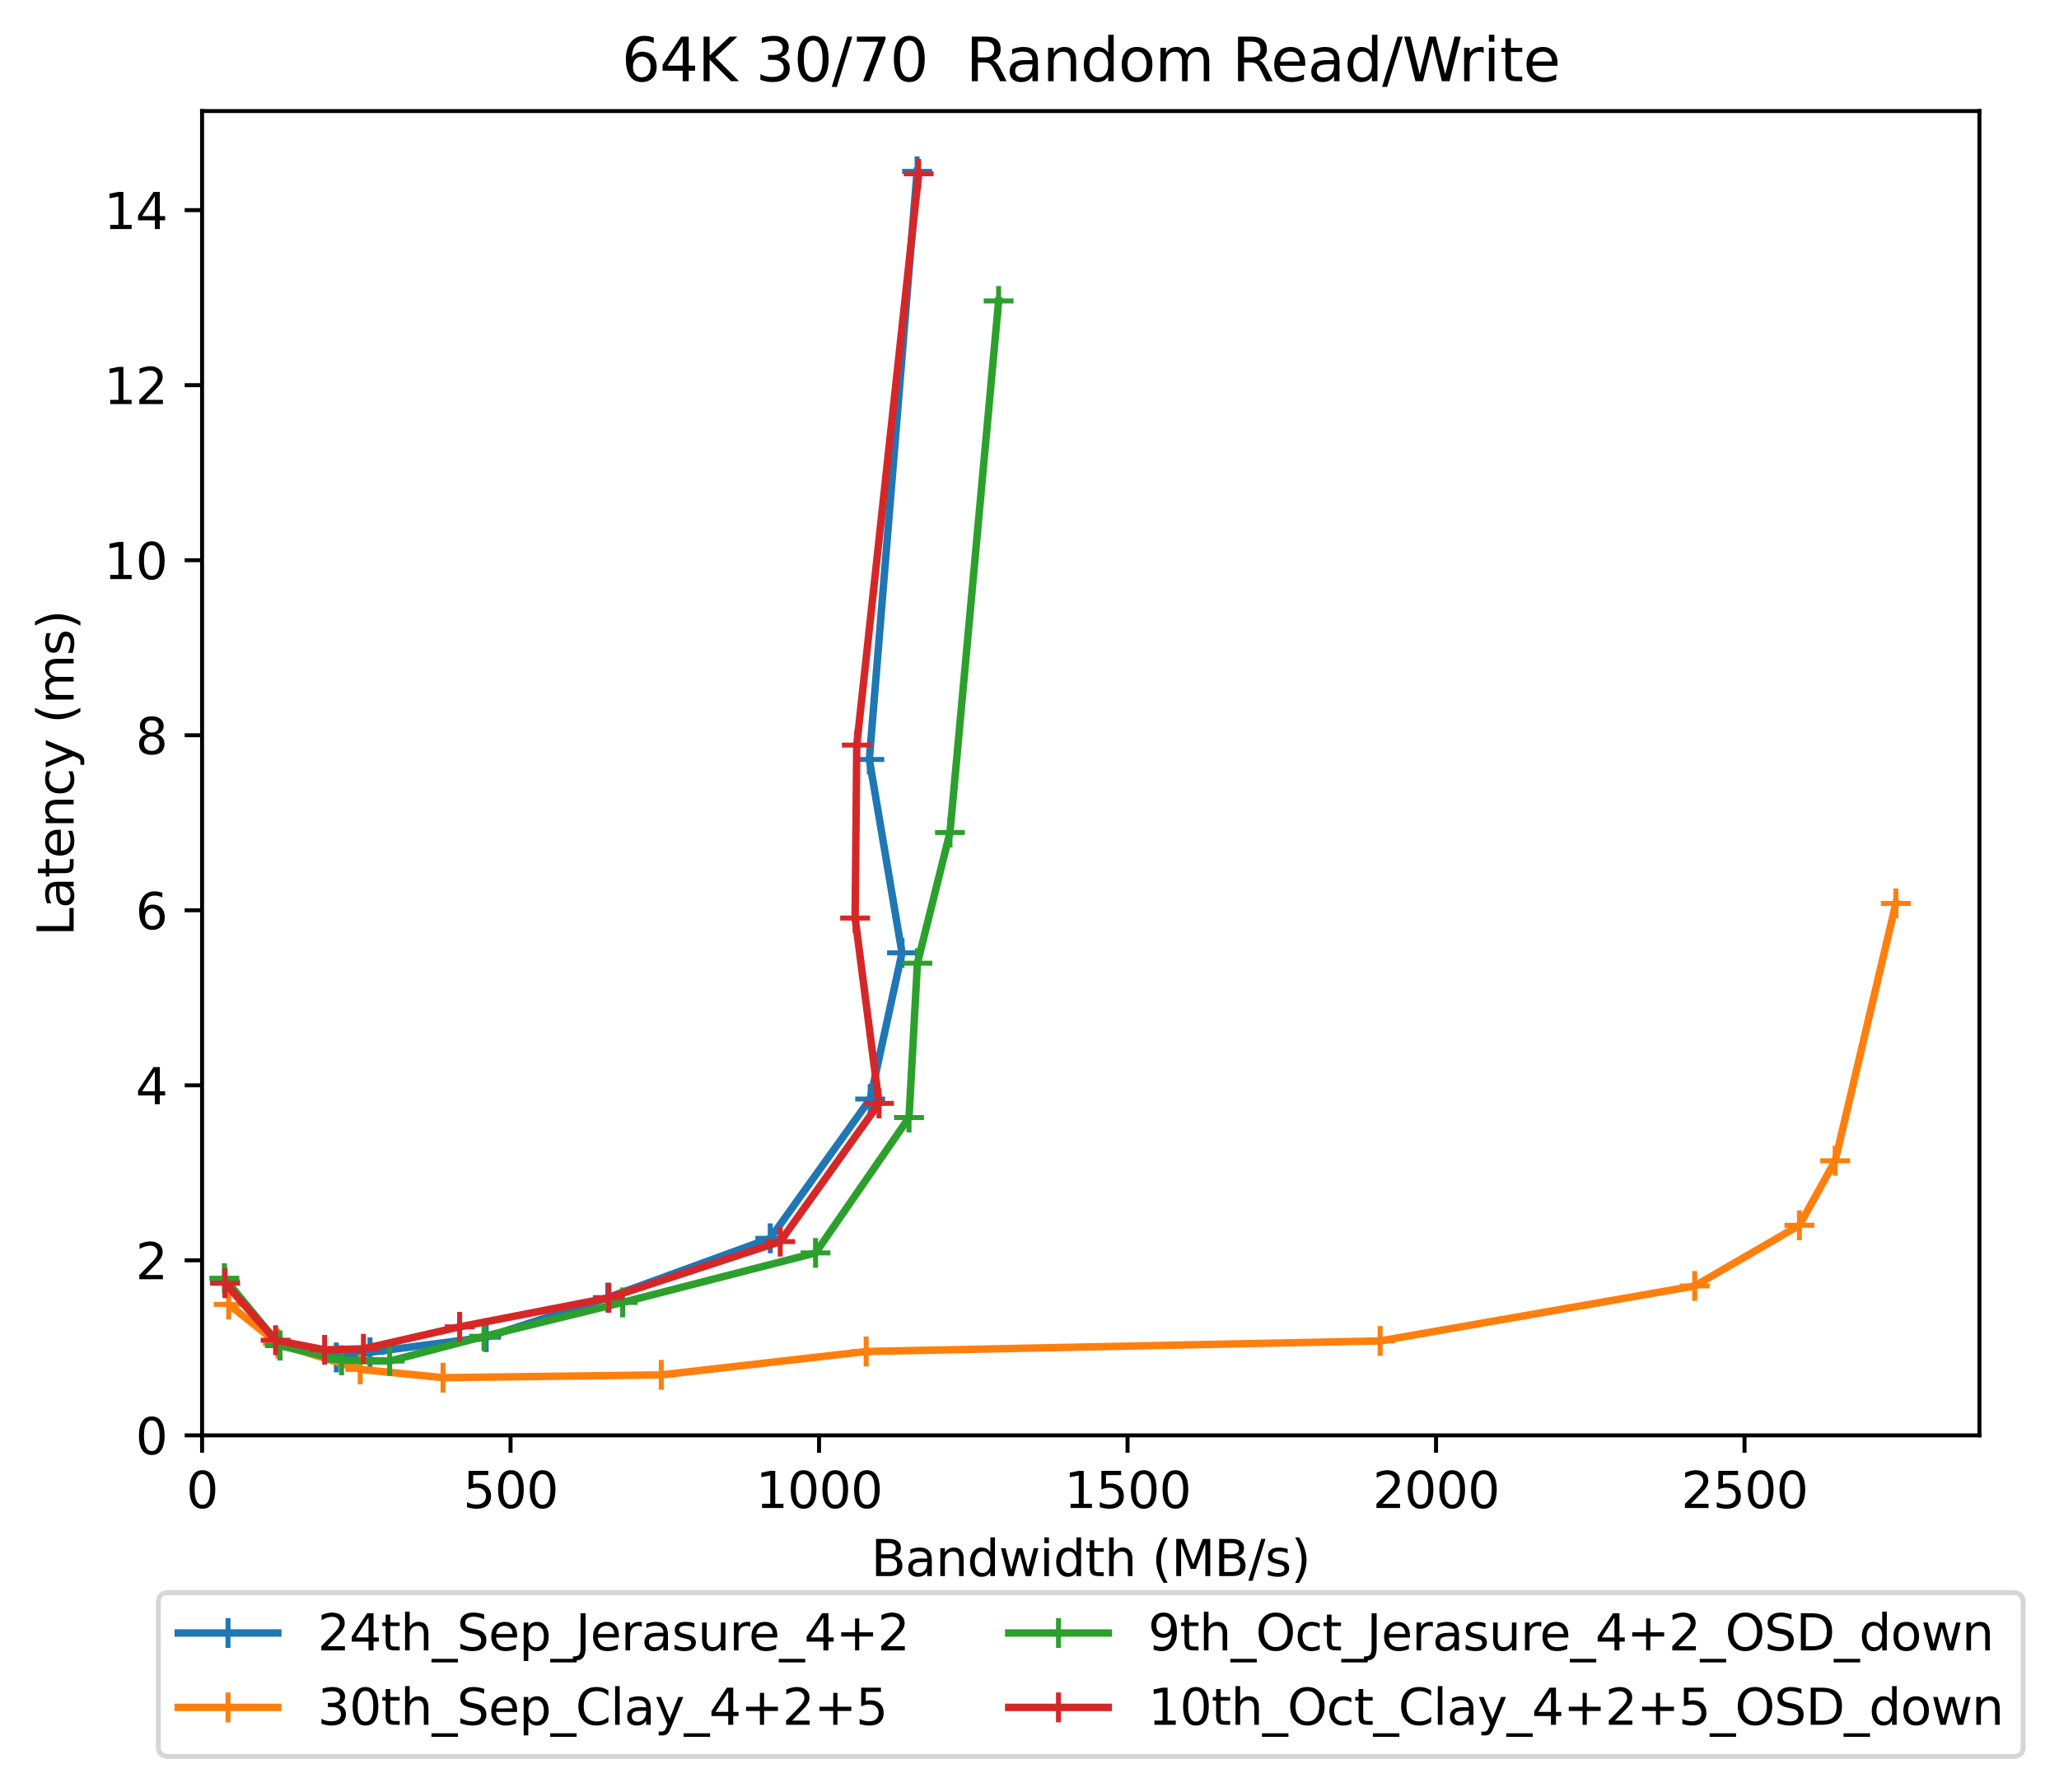 <?xml version="1.0" encoding="utf-8" standalone="no"?>
<!DOCTYPE svg PUBLIC "-//W3C//DTD SVG 1.1//EN"
  "http://www.w3.org/Graphics/SVG/1.1/DTD/svg11.dtd">
<svg xmlns:xlink="http://www.w3.org/1999/xlink" width="413.712pt" height="360.154pt" viewBox="0 0 413.712 360.154" xmlns="http://www.w3.org/2000/svg" version="1.1">
 <defs>
  <style type="text/css">*{stroke-linejoin: round; stroke-linecap: butt}</style>
 </defs>
 <g id="figure_1">
  <g id="patch_1">
   <path d="M 0 360.154 
L 413.712 360.154 
L 413.712 0 
L 0 0 
z
" style="fill: #ffffff"/>
  </g>
  <g id="axes_1">
   <g id="patch_2">
    <path d="M 40.603 288.43 
L 397.723 288.43 
L 397.723 22.318 
L 40.603 22.318 
z
" style="fill: #ffffff"/>
   </g>
   <g id="matplotlib.axis_1">
    <g id="xtick_1">
     <g id="line2d_1">
      <defs>
       <path id="mf1a1d30fec" d="M 0 0 
L 0 3.5 
" style="stroke: #000000; stroke-width: 0.8"/>
      </defs>
      <g>
       <use xlink:href="#mf1a1d30fec" x="40.603" y="288.43" style="stroke: #000000; stroke-width: 0.8"/>
      </g>
     </g>
     <g id="text_1">
      <!-- 0 -->
      <g transform="translate(37.422 303.029) scale(0.1 -0.1)">
       <defs>
        <path id="DejaVuSans-30" d="M 2034 4250 
Q 1547 4250 1301 3770 
Q 1056 3291 1056 2328 
Q 1056 1369 1301 889 
Q 1547 409 2034 409 
Q 2525 409 2770 889 
Q 3016 1369 3016 2328 
Q 3016 3291 2770 3770 
Q 2525 4250 2034 4250 
z
M 2034 4750 
Q 2819 4750 3233 4129 
Q 3647 3509 3647 2328 
Q 3647 1150 3233 529 
Q 2819 -91 2034 -91 
Q 1250 -91 836 529 
Q 422 1150 422 2328 
Q 422 3509 836 4129 
Q 1250 4750 2034 4750 
z
" transform="scale(0.016)"/>
       </defs>
       <use xlink:href="#DejaVuSans-30"/>
      </g>
     </g>
    </g>
    <g id="xtick_2">
     <g id="line2d_2">
      <g>
       <use xlink:href="#mf1a1d30fec" x="102.587" y="288.43" style="stroke: #000000; stroke-width: 0.8"/>
      </g>
     </g>
     <g id="text_2">
      <!-- 500 -->
      <g transform="translate(93.043 303.029) scale(0.1 -0.1)">
       <defs>
        <path id="DejaVuSans-35" d="M 691 4666 
L 3169 4666 
L 3169 4134 
L 1269 4134 
L 1269 2991 
Q 1406 3038 1543 3061 
Q 1681 3084 1819 3084 
Q 2600 3084 3056 2656 
Q 3513 2228 3513 1497 
Q 3513 744 3044 326 
Q 2575 -91 1722 -91 
Q 1428 -91 1123 -41 
Q 819 9 494 109 
L 494 744 
Q 775 591 1075 516 
Q 1375 441 1709 441 
Q 2250 441 2565 725 
Q 2881 1009 2881 1497 
Q 2881 1984 2565 2268 
Q 2250 2553 1709 2553 
Q 1456 2553 1204 2497 
Q 953 2441 691 2322 
L 691 4666 
z
" transform="scale(0.016)"/>
       </defs>
       <use xlink:href="#DejaVuSans-35"/>
       <use xlink:href="#DejaVuSans-30" x="63.623"/>
       <use xlink:href="#DejaVuSans-30" x="127.246"/>
      </g>
     </g>
    </g>
    <g id="xtick_3">
     <g id="line2d_3">
      <g>
       <use xlink:href="#mf1a1d30fec" x="164.571" y="288.43" style="stroke: #000000; stroke-width: 0.8"/>
      </g>
     </g>
     <g id="text_3">
      <!-- 1000 -->
      <g transform="translate(151.846 303.029) scale(0.1 -0.1)">
       <defs>
        <path id="DejaVuSans-31" d="M 794 531 
L 1825 531 
L 1825 4091 
L 703 3866 
L 703 4441 
L 1819 4666 
L 2450 4666 
L 2450 531 
L 3481 531 
L 3481 0 
L 794 0 
L 794 531 
z
" transform="scale(0.016)"/>
       </defs>
       <use xlink:href="#DejaVuSans-31"/>
       <use xlink:href="#DejaVuSans-30" x="63.623"/>
       <use xlink:href="#DejaVuSans-30" x="127.246"/>
       <use xlink:href="#DejaVuSans-30" x="190.869"/>
      </g>
     </g>
    </g>
    <g id="xtick_4">
     <g id="line2d_4">
      <g>
       <use xlink:href="#mf1a1d30fec" x="226.555" y="288.43" style="stroke: #000000; stroke-width: 0.8"/>
      </g>
     </g>
     <g id="text_4">
      <!-- 1500 -->
      <g transform="translate(213.83 303.029) scale(0.1 -0.1)">
       <use xlink:href="#DejaVuSans-31"/>
       <use xlink:href="#DejaVuSans-35" x="63.623"/>
       <use xlink:href="#DejaVuSans-30" x="127.246"/>
       <use xlink:href="#DejaVuSans-30" x="190.869"/>
      </g>
     </g>
    </g>
    <g id="xtick_5">
     <g id="line2d_5">
      <g>
       <use xlink:href="#mf1a1d30fec" x="288.539" y="288.43" style="stroke: #000000; stroke-width: 0.8"/>
      </g>
     </g>
     <g id="text_5">
      <!-- 2000 -->
      <g transform="translate(275.814 303.029) scale(0.1 -0.1)">
       <defs>
        <path id="DejaVuSans-32" d="M 1228 531 
L 3431 531 
L 3431 0 
L 469 0 
L 469 531 
Q 828 903 1448 1529 
Q 2069 2156 2228 2338 
Q 2531 2678 2651 2914 
Q 2772 3150 2772 3378 
Q 2772 3750 2511 3984 
Q 2250 4219 1831 4219 
Q 1534 4219 1204 4116 
Q 875 4013 500 3803 
L 500 4441 
Q 881 4594 1212 4672 
Q 1544 4750 1819 4750 
Q 2544 4750 2975 4387 
Q 3406 4025 3406 3419 
Q 3406 3131 3298 2873 
Q 3191 2616 2906 2266 
Q 2828 2175 2409 1742 
Q 1991 1309 1228 531 
z
" transform="scale(0.016)"/>
       </defs>
       <use xlink:href="#DejaVuSans-32"/>
       <use xlink:href="#DejaVuSans-30" x="63.623"/>
       <use xlink:href="#DejaVuSans-30" x="127.246"/>
       <use xlink:href="#DejaVuSans-30" x="190.869"/>
      </g>
     </g>
    </g>
    <g id="xtick_6">
     <g id="line2d_6">
      <g>
       <use xlink:href="#mf1a1d30fec" x="350.523" y="288.43" style="stroke: #000000; stroke-width: 0.8"/>
      </g>
     </g>
     <g id="text_6">
      <!-- 2500 -->
      <g transform="translate(337.798 303.029) scale(0.1 -0.1)">
       <use xlink:href="#DejaVuSans-32"/>
       <use xlink:href="#DejaVuSans-35" x="63.623"/>
       <use xlink:href="#DejaVuSans-30" x="127.246"/>
       <use xlink:href="#DejaVuSans-30" x="190.869"/>
      </g>
     </g>
    </g>
    <g id="text_7">
     <!-- Bandwidth (MB/s) -->
     <g transform="translate(175.02 316.707) scale(0.1 -0.1)">
      <defs>
       <path id="DejaVuSans-42" d="M 1259 2228 
L 1259 519 
L 2272 519 
Q 2781 519 3026 730 
Q 3272 941 3272 1375 
Q 3272 1813 3026 2020 
Q 2781 2228 2272 2228 
L 1259 2228 
z
M 1259 4147 
L 1259 2741 
L 2194 2741 
Q 2656 2741 2882 2914 
Q 3109 3088 3109 3444 
Q 3109 3797 2882 3972 
Q 2656 4147 2194 4147 
L 1259 4147 
z
M 628 4666 
L 2241 4666 
Q 2963 4666 3353 4366 
Q 3744 4066 3744 3513 
Q 3744 3084 3544 2831 
Q 3344 2578 2956 2516 
Q 3422 2416 3680 2098 
Q 3938 1781 3938 1306 
Q 3938 681 3513 340 
Q 3088 0 2303 0 
L 628 0 
L 628 4666 
z
" transform="scale(0.016)"/>
       <path id="DejaVuSans-61" d="M 2194 1759 
Q 1497 1759 1228 1600 
Q 959 1441 959 1056 
Q 959 750 1161 570 
Q 1363 391 1709 391 
Q 2188 391 2477 730 
Q 2766 1069 2766 1631 
L 2766 1759 
L 2194 1759 
z
M 3341 1997 
L 3341 0 
L 2766 0 
L 2766 531 
Q 2569 213 2275 61 
Q 1981 -91 1556 -91 
Q 1019 -91 701 211 
Q 384 513 384 1019 
Q 384 1609 779 1909 
Q 1175 2209 1959 2209 
L 2766 2209 
L 2766 2266 
Q 2766 2663 2505 2880 
Q 2244 3097 1772 3097 
Q 1472 3097 1187 3025 
Q 903 2953 641 2809 
L 641 3341 
Q 956 3463 1253 3523 
Q 1550 3584 1831 3584 
Q 2591 3584 2966 3190 
Q 3341 2797 3341 1997 
z
" transform="scale(0.016)"/>
       <path id="DejaVuSans-6e" d="M 3513 2113 
L 3513 0 
L 2938 0 
L 2938 2094 
Q 2938 2591 2744 2837 
Q 2550 3084 2163 3084 
Q 1697 3084 1428 2787 
Q 1159 2491 1159 1978 
L 1159 0 
L 581 0 
L 581 3500 
L 1159 3500 
L 1159 2956 
Q 1366 3272 1645 3428 
Q 1925 3584 2291 3584 
Q 2894 3584 3203 3211 
Q 3513 2838 3513 2113 
z
" transform="scale(0.016)"/>
       <path id="DejaVuSans-64" d="M 2906 2969 
L 2906 4863 
L 3481 4863 
L 3481 0 
L 2906 0 
L 2906 525 
Q 2725 213 2448 61 
Q 2172 -91 1784 -91 
Q 1150 -91 751 415 
Q 353 922 353 1747 
Q 353 2572 751 3078 
Q 1150 3584 1784 3584 
Q 2172 3584 2448 3432 
Q 2725 3281 2906 2969 
z
M 947 1747 
Q 947 1113 1208 752 
Q 1469 391 1925 391 
Q 2381 391 2643 752 
Q 2906 1113 2906 1747 
Q 2906 2381 2643 2742 
Q 2381 3103 1925 3103 
Q 1469 3103 1208 2742 
Q 947 2381 947 1747 
z
" transform="scale(0.016)"/>
       <path id="DejaVuSans-77" d="M 269 3500 
L 844 3500 
L 1563 769 
L 2278 3500 
L 2956 3500 
L 3675 769 
L 4391 3500 
L 4966 3500 
L 4050 0 
L 3372 0 
L 2619 2869 
L 1863 0 
L 1184 0 
L 269 3500 
z
" transform="scale(0.016)"/>
       <path id="DejaVuSans-69" d="M 603 3500 
L 1178 3500 
L 1178 0 
L 603 0 
L 603 3500 
z
M 603 4863 
L 1178 4863 
L 1178 4134 
L 603 4134 
L 603 4863 
z
" transform="scale(0.016)"/>
       <path id="DejaVuSans-74" d="M 1172 4494 
L 1172 3500 
L 2356 3500 
L 2356 3053 
L 1172 3053 
L 1172 1153 
Q 1172 725 1289 603 
Q 1406 481 1766 481 
L 2356 481 
L 2356 0 
L 1766 0 
Q 1100 0 847 248 
Q 594 497 594 1153 
L 594 3053 
L 172 3053 
L 172 3500 
L 594 3500 
L 594 4494 
L 1172 4494 
z
" transform="scale(0.016)"/>
       <path id="DejaVuSans-68" d="M 3513 2113 
L 3513 0 
L 2938 0 
L 2938 2094 
Q 2938 2591 2744 2837 
Q 2550 3084 2163 3084 
Q 1697 3084 1428 2787 
Q 1159 2491 1159 1978 
L 1159 0 
L 581 0 
L 581 4863 
L 1159 4863 
L 1159 2956 
Q 1366 3272 1645 3428 
Q 1925 3584 2291 3584 
Q 2894 3584 3203 3211 
Q 3513 2838 3513 2113 
z
" transform="scale(0.016)"/>
       <path id="DejaVuSans-20" transform="scale(0.016)"/>
       <path id="DejaVuSans-28" d="M 1984 4856 
Q 1566 4138 1362 3434 
Q 1159 2731 1159 2009 
Q 1159 1288 1364 580 
Q 1569 -128 1984 -844 
L 1484 -844 
Q 1016 -109 783 600 
Q 550 1309 550 2009 
Q 550 2706 781 3412 
Q 1013 4119 1484 4856 
L 1984 4856 
z
" transform="scale(0.016)"/>
       <path id="DejaVuSans-4d" d="M 628 4666 
L 1569 4666 
L 2759 1491 
L 3956 4666 
L 4897 4666 
L 4897 0 
L 4281 0 
L 4281 4097 
L 3078 897 
L 2444 897 
L 1241 4097 
L 1241 0 
L 628 0 
L 628 4666 
z
" transform="scale(0.016)"/>
       <path id="DejaVuSans-2f" d="M 1625 4666 
L 2156 4666 
L 531 -594 
L 0 -594 
L 1625 4666 
z
" transform="scale(0.016)"/>
       <path id="DejaVuSans-73" d="M 2834 3397 
L 2834 2853 
Q 2591 2978 2328 3040 
Q 2066 3103 1784 3103 
Q 1356 3103 1142 2972 
Q 928 2841 928 2578 
Q 928 2378 1081 2264 
Q 1234 2150 1697 2047 
L 1894 2003 
Q 2506 1872 2764 1633 
Q 3022 1394 3022 966 
Q 3022 478 2636 193 
Q 2250 -91 1575 -91 
Q 1294 -91 989 -36 
Q 684 19 347 128 
L 347 722 
Q 666 556 975 473 
Q 1284 391 1588 391 
Q 1994 391 2212 530 
Q 2431 669 2431 922 
Q 2431 1156 2273 1281 
Q 2116 1406 1581 1522 
L 1381 1569 
Q 847 1681 609 1914 
Q 372 2147 372 2553 
Q 372 3047 722 3315 
Q 1072 3584 1716 3584 
Q 2034 3584 2315 3537 
Q 2597 3491 2834 3397 
z
" transform="scale(0.016)"/>
       <path id="DejaVuSans-29" d="M 513 4856 
L 1013 4856 
Q 1481 4119 1714 3412 
Q 1947 2706 1947 2009 
Q 1947 1309 1714 600 
Q 1481 -109 1013 -844 
L 513 -844 
Q 928 -128 1133 580 
Q 1338 1288 1338 2009 
Q 1338 2731 1133 3434 
Q 928 4138 513 4856 
z
" transform="scale(0.016)"/>
      </defs>
      <use xlink:href="#DejaVuSans-42"/>
      <use xlink:href="#DejaVuSans-61" x="68.604"/>
      <use xlink:href="#DejaVuSans-6e" x="129.883"/>
      <use xlink:href="#DejaVuSans-64" x="193.262"/>
      <use xlink:href="#DejaVuSans-77" x="256.738"/>
      <use xlink:href="#DejaVuSans-69" x="338.525"/>
      <use xlink:href="#DejaVuSans-64" x="366.309"/>
      <use xlink:href="#DejaVuSans-74" x="429.785"/>
      <use xlink:href="#DejaVuSans-68" x="468.994"/>
      <use xlink:href="#DejaVuSans-20" x="532.373"/>
      <use xlink:href="#DejaVuSans-28" x="564.16"/>
      <use xlink:href="#DejaVuSans-4d" x="603.174"/>
      <use xlink:href="#DejaVuSans-42" x="689.453"/>
      <use xlink:href="#DejaVuSans-2f" x="758.057"/>
      <use xlink:href="#DejaVuSans-73" x="791.748"/>
      <use xlink:href="#DejaVuSans-29" x="843.848"/>
     </g>
    </g>
   </g>
   <g id="matplotlib.axis_2">
    <g id="ytick_1">
     <g id="line2d_7">
      <defs>
       <path id="m6b2bc85b5b" d="M 0 0 
L -3.5 0 
" style="stroke: #000000; stroke-width: 0.8"/>
      </defs>
      <g>
       <use xlink:href="#m6b2bc85b5b" x="40.603" y="288.43" style="stroke: #000000; stroke-width: 0.8"/>
      </g>
     </g>
     <g id="text_8">
      <!-- 0 -->
      <g transform="translate(27.241 292.229) scale(0.1 -0.1)">
       <use xlink:href="#DejaVuSans-30"/>
      </g>
     </g>
    </g>
    <g id="ytick_2">
     <g id="line2d_8">
      <g>
       <use xlink:href="#m6b2bc85b5b" x="40.603" y="253.258" style="stroke: #000000; stroke-width: 0.8"/>
      </g>
     </g>
     <g id="text_9">
      <!-- 2 -->
      <g transform="translate(27.241 257.058) scale(0.1 -0.1)">
       <use xlink:href="#DejaVuSans-32"/>
      </g>
     </g>
    </g>
    <g id="ytick_3">
     <g id="line2d_9">
      <g>
       <use xlink:href="#m6b2bc85b5b" x="40.603" y="218.087" style="stroke: #000000; stroke-width: 0.8"/>
      </g>
     </g>
     <g id="text_10">
      <!-- 4 -->
      <g transform="translate(27.241 221.886) scale(0.1 -0.1)">
       <defs>
        <path id="DejaVuSans-34" d="M 2419 4116 
L 825 1625 
L 2419 1625 
L 2419 4116 
z
M 2253 4666 
L 3047 4666 
L 3047 1625 
L 3713 1625 
L 3713 1100 
L 3047 1100 
L 3047 0 
L 2419 0 
L 2419 1100 
L 313 1100 
L 313 1709 
L 2253 4666 
z
" transform="scale(0.016)"/>
       </defs>
       <use xlink:href="#DejaVuSans-34"/>
      </g>
     </g>
    </g>
    <g id="ytick_4">
     <g id="line2d_10">
      <g>
       <use xlink:href="#m6b2bc85b5b" x="40.603" y="182.915" style="stroke: #000000; stroke-width: 0.8"/>
      </g>
     </g>
     <g id="text_11">
      <!-- 6 -->
      <g transform="translate(27.241 186.714) scale(0.1 -0.1)">
       <defs>
        <path id="DejaVuSans-36" d="M 2113 2584 
Q 1688 2584 1439 2293 
Q 1191 2003 1191 1497 
Q 1191 994 1439 701 
Q 1688 409 2113 409 
Q 2538 409 2786 701 
Q 3034 994 3034 1497 
Q 3034 2003 2786 2293 
Q 2538 2584 2113 2584 
z
M 3366 4563 
L 3366 3988 
Q 3128 4100 2886 4159 
Q 2644 4219 2406 4219 
Q 1781 4219 1451 3797 
Q 1122 3375 1075 2522 
Q 1259 2794 1537 2939 
Q 1816 3084 2150 3084 
Q 2853 3084 3261 2657 
Q 3669 2231 3669 1497 
Q 3669 778 3244 343 
Q 2819 -91 2113 -91 
Q 1303 -91 875 529 
Q 447 1150 447 2328 
Q 447 3434 972 4092 
Q 1497 4750 2381 4750 
Q 2619 4750 2861 4703 
Q 3103 4656 3366 4563 
z
" transform="scale(0.016)"/>
       </defs>
       <use xlink:href="#DejaVuSans-36"/>
      </g>
     </g>
    </g>
    <g id="ytick_5">
     <g id="line2d_11">
      <g>
       <use xlink:href="#m6b2bc85b5b" x="40.603" y="147.743" style="stroke: #000000; stroke-width: 0.8"/>
      </g>
     </g>
     <g id="text_12">
      <!-- 8 -->
      <g transform="translate(27.241 151.543) scale(0.1 -0.1)">
       <defs>
        <path id="DejaVuSans-38" d="M 2034 2216 
Q 1584 2216 1326 1975 
Q 1069 1734 1069 1313 
Q 1069 891 1326 650 
Q 1584 409 2034 409 
Q 2484 409 2743 651 
Q 3003 894 3003 1313 
Q 3003 1734 2745 1975 
Q 2488 2216 2034 2216 
z
M 1403 2484 
Q 997 2584 770 2862 
Q 544 3141 544 3541 
Q 544 4100 942 4425 
Q 1341 4750 2034 4750 
Q 2731 4750 3128 4425 
Q 3525 4100 3525 3541 
Q 3525 3141 3298 2862 
Q 3072 2584 2669 2484 
Q 3125 2378 3379 2068 
Q 3634 1759 3634 1313 
Q 3634 634 3220 271 
Q 2806 -91 2034 -91 
Q 1263 -91 848 271 
Q 434 634 434 1313 
Q 434 1759 690 2068 
Q 947 2378 1403 2484 
z
M 1172 3481 
Q 1172 3119 1398 2916 
Q 1625 2713 2034 2713 
Q 2441 2713 2670 2916 
Q 2900 3119 2900 3481 
Q 2900 3844 2670 4047 
Q 2441 4250 2034 4250 
Q 1625 4250 1398 4047 
Q 1172 3844 1172 3481 
z
" transform="scale(0.016)"/>
       </defs>
       <use xlink:href="#DejaVuSans-38"/>
      </g>
     </g>
    </g>
    <g id="ytick_6">
     <g id="line2d_12">
      <g>
       <use xlink:href="#m6b2bc85b5b" x="40.603" y="112.572" style="stroke: #000000; stroke-width: 0.8"/>
      </g>
     </g>
     <g id="text_13">
      <!-- 10 -->
      <g transform="translate(20.878 116.371) scale(0.1 -0.1)">
       <use xlink:href="#DejaVuSans-31"/>
       <use xlink:href="#DejaVuSans-30" x="63.623"/>
      </g>
     </g>
    </g>
    <g id="ytick_7">
     <g id="line2d_13">
      <g>
       <use xlink:href="#m6b2bc85b5b" x="40.603" y="77.4" style="stroke: #000000; stroke-width: 0.8"/>
      </g>
     </g>
     <g id="text_14">
      <!-- 12 -->
      <g transform="translate(20.878 81.199) scale(0.1 -0.1)">
       <use xlink:href="#DejaVuSans-31"/>
       <use xlink:href="#DejaVuSans-32" x="63.623"/>
      </g>
     </g>
    </g>
    <g id="ytick_8">
     <g id="line2d_14">
      <g>
       <use xlink:href="#m6b2bc85b5b" x="40.603" y="42.228" style="stroke: #000000; stroke-width: 0.8"/>
      </g>
     </g>
     <g id="text_15">
      <!-- 14 -->
      <g transform="translate(20.878 46.028) scale(0.1 -0.1)">
       <use xlink:href="#DejaVuSans-31"/>
       <use xlink:href="#DejaVuSans-34" x="63.623"/>
      </g>
     </g>
    </g>
    <g id="text_16">
     <!-- Latency (ms) -->
     <g transform="translate(14.798 188.104) rotate(-90) scale(0.1 -0.1)">
      <defs>
       <path id="DejaVuSans-4c" d="M 628 4666 
L 1259 4666 
L 1259 531 
L 3531 531 
L 3531 0 
L 628 0 
L 628 4666 
z
" transform="scale(0.016)"/>
       <path id="DejaVuSans-65" d="M 3597 1894 
L 3597 1613 
L 953 1613 
Q 991 1019 1311 708 
Q 1631 397 2203 397 
Q 2534 397 2845 478 
Q 3156 559 3463 722 
L 3463 178 
Q 3153 47 2828 -22 
Q 2503 -91 2169 -91 
Q 1331 -91 842 396 
Q 353 884 353 1716 
Q 353 2575 817 3079 
Q 1281 3584 2069 3584 
Q 2775 3584 3186 3129 
Q 3597 2675 3597 1894 
z
M 3022 2063 
Q 3016 2534 2758 2815 
Q 2500 3097 2075 3097 
Q 1594 3097 1305 2825 
Q 1016 2553 972 2059 
L 3022 2063 
z
" transform="scale(0.016)"/>
       <path id="DejaVuSans-63" d="M 3122 3366 
L 3122 2828 
Q 2878 2963 2633 3030 
Q 2388 3097 2138 3097 
Q 1578 3097 1268 2742 
Q 959 2388 959 1747 
Q 959 1106 1268 751 
Q 1578 397 2138 397 
Q 2388 397 2633 464 
Q 2878 531 3122 666 
L 3122 134 
Q 2881 22 2623 -34 
Q 2366 -91 2075 -91 
Q 1284 -91 818 406 
Q 353 903 353 1747 
Q 353 2603 823 3093 
Q 1294 3584 2113 3584 
Q 2378 3584 2631 3529 
Q 2884 3475 3122 3366 
z
" transform="scale(0.016)"/>
       <path id="DejaVuSans-79" d="M 2059 -325 
Q 1816 -950 1584 -1140 
Q 1353 -1331 966 -1331 
L 506 -1331 
L 506 -850 
L 844 -850 
Q 1081 -850 1212 -737 
Q 1344 -625 1503 -206 
L 1606 56 
L 191 3500 
L 800 3500 
L 1894 763 
L 2988 3500 
L 3597 3500 
L 2059 -325 
z
" transform="scale(0.016)"/>
       <path id="DejaVuSans-6d" d="M 3328 2828 
Q 3544 3216 3844 3400 
Q 4144 3584 4550 3584 
Q 5097 3584 5394 3201 
Q 5691 2819 5691 2113 
L 5691 0 
L 5113 0 
L 5113 2094 
Q 5113 2597 4934 2840 
Q 4756 3084 4391 3084 
Q 3944 3084 3684 2787 
Q 3425 2491 3425 1978 
L 3425 0 
L 2847 0 
L 2847 2094 
Q 2847 2600 2669 2842 
Q 2491 3084 2119 3084 
Q 1678 3084 1418 2786 
Q 1159 2488 1159 1978 
L 1159 0 
L 581 0 
L 581 3500 
L 1159 3500 
L 1159 2956 
Q 1356 3278 1631 3431 
Q 1906 3584 2284 3584 
Q 2666 3584 2933 3390 
Q 3200 3197 3328 2828 
z
" transform="scale(0.016)"/>
      </defs>
      <use xlink:href="#DejaVuSans-4c"/>
      <use xlink:href="#DejaVuSans-61" x="55.713"/>
      <use xlink:href="#DejaVuSans-74" x="116.992"/>
      <use xlink:href="#DejaVuSans-65" x="156.201"/>
      <use xlink:href="#DejaVuSans-6e" x="217.725"/>
      <use xlink:href="#DejaVuSans-63" x="281.104"/>
      <use xlink:href="#DejaVuSans-79" x="336.084"/>
      <use xlink:href="#DejaVuSans-20" x="395.264"/>
      <use xlink:href="#DejaVuSans-28" x="427.051"/>
      <use xlink:href="#DejaVuSans-6d" x="466.064"/>
      <use xlink:href="#DejaVuSans-73" x="563.477"/>
      <use xlink:href="#DejaVuSans-29" x="615.576"/>
     </g>
    </g>
   </g>
   <g id="line2d_15">
    <path d="M 45.188 257.606 
L 56.255 270.384 
L 67.588 272.77 
L 74.343 271.735 
L 97.69 268.7 
L 122.128 260.749 
L 154.768 248.834 
L 174.844 220.846 
L 181.235 191.47 
L 174.674 152.612 
L 184.269 34.438 
" clip-path="url(#p1f8c2ab05c)" style="fill: none; stroke: #1f77b4; stroke-width: 1.5; stroke-linecap: square"/>
    <defs>
     <path id="mb3ffc1d83b" d="M -3 0 
L 3 0 
M 0 3 
L 0 -3 
" style="stroke: #1f77b4"/>
    </defs>
    <g clip-path="url(#p1f8c2ab05c)">
     <use xlink:href="#mb3ffc1d83b" x="45.188" y="257.606" style="fill: #1f77b4; stroke: #1f77b4"/>
     <use xlink:href="#mb3ffc1d83b" x="56.255" y="270.384" style="fill: #1f77b4; stroke: #1f77b4"/>
     <use xlink:href="#mb3ffc1d83b" x="67.588" y="272.77" style="fill: #1f77b4; stroke: #1f77b4"/>
     <use xlink:href="#mb3ffc1d83b" x="74.343" y="271.735" style="fill: #1f77b4; stroke: #1f77b4"/>
     <use xlink:href="#mb3ffc1d83b" x="97.69" y="268.7" style="fill: #1f77b4; stroke: #1f77b4"/>
     <use xlink:href="#mb3ffc1d83b" x="122.128" y="260.749" style="fill: #1f77b4; stroke: #1f77b4"/>
     <use xlink:href="#mb3ffc1d83b" x="154.768" y="248.834" style="fill: #1f77b4; stroke: #1f77b4"/>
     <use xlink:href="#mb3ffc1d83b" x="174.844" y="220.846" style="fill: #1f77b4; stroke: #1f77b4"/>
     <use xlink:href="#mb3ffc1d83b" x="181.235" y="191.47" style="fill: #1f77b4; stroke: #1f77b4"/>
     <use xlink:href="#mb3ffc1d83b" x="174.674" y="152.612" style="fill: #1f77b4; stroke: #1f77b4"/>
     <use xlink:href="#mb3ffc1d83b" x="184.269" y="34.438" style="fill: #1f77b4; stroke: #1f77b4"/>
    </g>
   </g>
   <g id="line2d_16">
    <path d="M 45.955 262.116 
L 55.843 269.989 
L 72.378 275.172 
L 89.016 276.84 
L 132.868 276.275 
L 174.04 271.574 
L 277.309 269.451 
L 340.519 258.408 
L 361.557 246.216 
L 368.74 233.249 
L 380.931 181.541 
" clip-path="url(#p1f8c2ab05c)" style="fill: none; stroke: #ff7f0e; stroke-width: 1.5; stroke-linecap: square"/>
    <defs>
     <path id="me54fdd0b46" d="M -3 0 
L 3 0 
M 0 3 
L 0 -3 
" style="stroke: #ff7f0e"/>
    </defs>
    <g clip-path="url(#p1f8c2ab05c)">
     <use xlink:href="#me54fdd0b46" x="45.955" y="262.116" style="fill: #ff7f0e; stroke: #ff7f0e"/>
     <use xlink:href="#me54fdd0b46" x="55.843" y="269.989" style="fill: #ff7f0e; stroke: #ff7f0e"/>
     <use xlink:href="#me54fdd0b46" x="72.378" y="275.172" style="fill: #ff7f0e; stroke: #ff7f0e"/>
     <use xlink:href="#me54fdd0b46" x="89.016" y="276.84" style="fill: #ff7f0e; stroke: #ff7f0e"/>
     <use xlink:href="#me54fdd0b46" x="132.868" y="276.275" style="fill: #ff7f0e; stroke: #ff7f0e"/>
     <use xlink:href="#me54fdd0b46" x="174.04" y="271.574" style="fill: #ff7f0e; stroke: #ff7f0e"/>
     <use xlink:href="#me54fdd0b46" x="277.309" y="269.451" style="fill: #ff7f0e; stroke: #ff7f0e"/>
     <use xlink:href="#me54fdd0b46" x="340.519" y="258.408" style="fill: #ff7f0e; stroke: #ff7f0e"/>
     <use xlink:href="#me54fdd0b46" x="361.557" y="246.216" style="fill: #ff7f0e; stroke: #ff7f0e"/>
     <use xlink:href="#me54fdd0b46" x="368.74" y="233.249" style="fill: #ff7f0e; stroke: #ff7f0e"/>
     <use xlink:href="#me54fdd0b46" x="380.931" y="181.541" style="fill: #ff7f0e; stroke: #ff7f0e"/>
    </g>
   </g>
   <g id="line2d_17">
    <path d="M 45.08 256.855 
L 56.261 270.397 
L 68.623 273.352 
L 78.294 273.497 
L 97.255 268.532 
L 125.108 261.715 
L 163.867 251.763 
L 182.647 224.567 
L 184.334 193.553 
L 190.872 167.292 
L 200.654 60.476 
" clip-path="url(#p1f8c2ab05c)" style="fill: none; stroke: #2ca02c; stroke-width: 1.5; stroke-linecap: square"/>
    <defs>
     <path id="m3a3efb5d6b" d="M -3 0 
L 3 0 
M 0 3 
L 0 -3 
" style="stroke: #2ca02c"/>
    </defs>
    <g clip-path="url(#p1f8c2ab05c)">
     <use xlink:href="#m3a3efb5d6b" x="45.08" y="256.855" style="fill: #2ca02c; stroke: #2ca02c"/>
     <use xlink:href="#m3a3efb5d6b" x="56.261" y="270.397" style="fill: #2ca02c; stroke: #2ca02c"/>
     <use xlink:href="#m3a3efb5d6b" x="68.623" y="273.352" style="fill: #2ca02c; stroke: #2ca02c"/>
     <use xlink:href="#m3a3efb5d6b" x="78.294" y="273.497" style="fill: #2ca02c; stroke: #2ca02c"/>
     <use xlink:href="#m3a3efb5d6b" x="97.255" y="268.532" style="fill: #2ca02c; stroke: #2ca02c"/>
     <use xlink:href="#m3a3efb5d6b" x="125.108" y="261.715" style="fill: #2ca02c; stroke: #2ca02c"/>
     <use xlink:href="#m3a3efb5d6b" x="163.867" y="251.763" style="fill: #2ca02c; stroke: #2ca02c"/>
     <use xlink:href="#m3a3efb5d6b" x="182.647" y="224.567" style="fill: #2ca02c; stroke: #2ca02c"/>
     <use xlink:href="#m3a3efb5d6b" x="184.334" y="193.553" style="fill: #2ca02c; stroke: #2ca02c"/>
     <use xlink:href="#m3a3efb5d6b" x="190.872" y="167.292" style="fill: #2ca02c; stroke: #2ca02c"/>
     <use xlink:href="#m3a3efb5d6b" x="200.654" y="60.476" style="fill: #2ca02c; stroke: #2ca02c"/>
    </g>
   </g>
   <g id="line2d_18">
    <path d="M 45.225 257.868 
L 55.377 269.311 
L 65.226 271.235 
L 73.025 271.037 
L 92.356 266.621 
L 122.33 260.795 
L 156.77 249.495 
L 176.619 221.724 
L 171.82 184.474 
L 172.148 149.719 
L 184.587 34.928 
" clip-path="url(#p1f8c2ab05c)" style="fill: none; stroke: #d62728; stroke-width: 1.5; stroke-linecap: square"/>
    <defs>
     <path id="m77df533dcd" d="M -3 0 
L 3 0 
M 0 3 
L 0 -3 
" style="stroke: #d62728"/>
    </defs>
    <g clip-path="url(#p1f8c2ab05c)">
     <use xlink:href="#m77df533dcd" x="45.225" y="257.868" style="fill: #d62728; stroke: #d62728"/>
     <use xlink:href="#m77df533dcd" x="55.377" y="269.311" style="fill: #d62728; stroke: #d62728"/>
     <use xlink:href="#m77df533dcd" x="65.226" y="271.235" style="fill: #d62728; stroke: #d62728"/>
     <use xlink:href="#m77df533dcd" x="73.025" y="271.037" style="fill: #d62728; stroke: #d62728"/>
     <use xlink:href="#m77df533dcd" x="92.356" y="266.621" style="fill: #d62728; stroke: #d62728"/>
     <use xlink:href="#m77df533dcd" x="122.33" y="260.795" style="fill: #d62728; stroke: #d62728"/>
     <use xlink:href="#m77df533dcd" x="156.77" y="249.495" style="fill: #d62728; stroke: #d62728"/>
     <use xlink:href="#m77df533dcd" x="176.619" y="221.724" style="fill: #d62728; stroke: #d62728"/>
     <use xlink:href="#m77df533dcd" x="171.82" y="184.474" style="fill: #d62728; stroke: #d62728"/>
     <use xlink:href="#m77df533dcd" x="172.148" y="149.719" style="fill: #d62728; stroke: #d62728"/>
     <use xlink:href="#m77df533dcd" x="184.587" y="34.928" style="fill: #d62728; stroke: #d62728"/>
    </g>
   </g>
   <g id="patch_3">
    <path d="M 40.603 288.43 
L 40.603 22.318 
" style="fill: none; stroke: #000000; stroke-width: 0.8; stroke-linejoin: miter; stroke-linecap: square"/>
   </g>
   <g id="patch_4">
    <path d="M 397.723 288.43 
L 397.723 22.318 
" style="fill: none; stroke: #000000; stroke-width: 0.8; stroke-linejoin: miter; stroke-linecap: square"/>
   </g>
   <g id="patch_5">
    <path d="M 40.603 288.43 
L 397.723 288.43 
" style="fill: none; stroke: #000000; stroke-width: 0.8; stroke-linejoin: miter; stroke-linecap: square"/>
   </g>
   <g id="patch_6">
    <path d="M 40.603 22.318 
L 397.723 22.318 
" style="fill: none; stroke: #000000; stroke-width: 0.8; stroke-linejoin: miter; stroke-linecap: square"/>
   </g>
   <g id="text_17">
    <!-- 64K 30/70  Random Read/Write -->
    <g transform="translate(124.898 16.318) scale(0.12 -0.12)">
     <defs>
      <path id="DejaVuSans-4b" d="M 628 4666 
L 1259 4666 
L 1259 2694 
L 3353 4666 
L 4166 4666 
L 1850 2491 
L 4331 0 
L 3500 0 
L 1259 2247 
L 1259 0 
L 628 0 
L 628 4666 
z
" transform="scale(0.016)"/>
      <path id="DejaVuSans-33" d="M 2597 2516 
Q 3050 2419 3304 2112 
Q 3559 1806 3559 1356 
Q 3559 666 3084 287 
Q 2609 -91 1734 -91 
Q 1441 -91 1130 -33 
Q 819 25 488 141 
L 488 750 
Q 750 597 1062 519 
Q 1375 441 1716 441 
Q 2309 441 2620 675 
Q 2931 909 2931 1356 
Q 2931 1769 2642 2001 
Q 2353 2234 1838 2234 
L 1294 2234 
L 1294 2753 
L 1863 2753 
Q 2328 2753 2575 2939 
Q 2822 3125 2822 3475 
Q 2822 3834 2567 4026 
Q 2313 4219 1838 4219 
Q 1578 4219 1281 4162 
Q 984 4106 628 3988 
L 628 4550 
Q 988 4650 1302 4700 
Q 1616 4750 1894 4750 
Q 2613 4750 3031 4423 
Q 3450 4097 3450 3541 
Q 3450 3153 3228 2886 
Q 3006 2619 2597 2516 
z
" transform="scale(0.016)"/>
      <path id="DejaVuSans-37" d="M 525 4666 
L 3525 4666 
L 3525 4397 
L 1831 0 
L 1172 0 
L 2766 4134 
L 525 4134 
L 525 4666 
z
" transform="scale(0.016)"/>
      <path id="DejaVuSans-52" d="M 2841 2188 
Q 3044 2119 3236 1894 
Q 3428 1669 3622 1275 
L 4263 0 
L 3584 0 
L 2988 1197 
Q 2756 1666 2539 1819 
Q 2322 1972 1947 1972 
L 1259 1972 
L 1259 0 
L 628 0 
L 628 4666 
L 2053 4666 
Q 2853 4666 3247 4331 
Q 3641 3997 3641 3322 
Q 3641 2881 3436 2590 
Q 3231 2300 2841 2188 
z
M 1259 4147 
L 1259 2491 
L 2053 2491 
Q 2509 2491 2742 2702 
Q 2975 2913 2975 3322 
Q 2975 3731 2742 3939 
Q 2509 4147 2053 4147 
L 1259 4147 
z
" transform="scale(0.016)"/>
      <path id="DejaVuSans-6f" d="M 1959 3097 
Q 1497 3097 1228 2736 
Q 959 2375 959 1747 
Q 959 1119 1226 758 
Q 1494 397 1959 397 
Q 2419 397 2687 759 
Q 2956 1122 2956 1747 
Q 2956 2369 2687 2733 
Q 2419 3097 1959 3097 
z
M 1959 3584 
Q 2709 3584 3137 3096 
Q 3566 2609 3566 1747 
Q 3566 888 3137 398 
Q 2709 -91 1959 -91 
Q 1206 -91 779 398 
Q 353 888 353 1747 
Q 353 2609 779 3096 
Q 1206 3584 1959 3584 
z
" transform="scale(0.016)"/>
      <path id="DejaVuSans-57" d="M 213 4666 
L 850 4666 
L 1831 722 
L 2809 4666 
L 3519 4666 
L 4500 722 
L 5478 4666 
L 6119 4666 
L 4947 0 
L 4153 0 
L 3169 4050 
L 2175 0 
L 1381 0 
L 213 4666 
z
" transform="scale(0.016)"/>
      <path id="DejaVuSans-72" d="M 2631 2963 
Q 2534 3019 2420 3045 
Q 2306 3072 2169 3072 
Q 1681 3072 1420 2755 
Q 1159 2438 1159 1844 
L 1159 0 
L 581 0 
L 581 3500 
L 1159 3500 
L 1159 2956 
Q 1341 3275 1631 3429 
Q 1922 3584 2338 3584 
Q 2397 3584 2469 3576 
Q 2541 3569 2628 3553 
L 2631 2963 
z
" transform="scale(0.016)"/>
     </defs>
     <use xlink:href="#DejaVuSans-36"/>
     <use xlink:href="#DejaVuSans-34" x="63.623"/>
     <use xlink:href="#DejaVuSans-4b" x="127.246"/>
     <use xlink:href="#DejaVuSans-20" x="192.822"/>
     <use xlink:href="#DejaVuSans-33" x="224.609"/>
     <use xlink:href="#DejaVuSans-30" x="288.232"/>
     <use xlink:href="#DejaVuSans-2f" x="351.855"/>
     <use xlink:href="#DejaVuSans-37" x="385.547"/>
     <use xlink:href="#DejaVuSans-30" x="449.17"/>
     <use xlink:href="#DejaVuSans-20" x="512.793"/>
     <use xlink:href="#DejaVuSans-20" x="544.58"/>
     <use xlink:href="#DejaVuSans-52" x="576.367"/>
     <use xlink:href="#DejaVuSans-61" x="643.6"/>
     <use xlink:href="#DejaVuSans-6e" x="704.879"/>
     <use xlink:href="#DejaVuSans-64" x="768.258"/>
     <use xlink:href="#DejaVuSans-6f" x="831.734"/>
     <use xlink:href="#DejaVuSans-6d" x="892.916"/>
     <use xlink:href="#DejaVuSans-20" x="990.328"/>
     <use xlink:href="#DejaVuSans-52" x="1022.115"/>
     <use xlink:href="#DejaVuSans-65" x="1087.098"/>
     <use xlink:href="#DejaVuSans-61" x="1148.621"/>
     <use xlink:href="#DejaVuSans-64" x="1209.9"/>
     <use xlink:href="#DejaVuSans-2f" x="1273.377"/>
     <use xlink:href="#DejaVuSans-57" x="1307.068"/>
     <use xlink:href="#DejaVuSans-72" x="1401.445"/>
     <use xlink:href="#DejaVuSans-69" x="1442.559"/>
     <use xlink:href="#DejaVuSans-74" x="1470.342"/>
     <use xlink:href="#DejaVuSans-65" x="1509.551"/>
    </g>
   </g>
   <g id="legend_1">
    <g id="patch_7">
     <path d="M 33.815 352.954 
L 404.512 352.954 
Q 406.512 352.954 406.512 350.954 
L 406.512 322.041 
Q 406.512 320.041 404.512 320.041 
L 33.815 320.041 
Q 31.815 320.041 31.815 322.041 
L 31.815 350.954 
Q 31.815 352.954 33.815 352.954 
z
" style="fill: #ffffff; opacity: 0.8; stroke: #cccccc; stroke-linejoin: miter"/>
    </g>
    <g id="line2d_19">
     <path d="M 35.815 328.14 
L 45.815 328.14 
L 55.815 328.14 
" style="fill: none; stroke: #1f77b4; stroke-width: 1.5; stroke-linecap: square"/>
     <g>
      <use xlink:href="#mb3ffc1d83b" x="45.815" y="328.14" style="fill: #1f77b4; stroke: #1f77b4"/>
     </g>
    </g>
    <g id="text_18">
     <!-- 24th_Sep_Jerasure_4+2 -->
     <g transform="translate(63.815 331.64) scale(0.1 -0.1)">
      <defs>
       <path id="DejaVuSans-5f" d="M 3263 -1063 
L 3263 -1509 
L -63 -1509 
L -63 -1063 
L 3263 -1063 
z
" transform="scale(0.016)"/>
       <path id="DejaVuSans-53" d="M 3425 4513 
L 3425 3897 
Q 3066 4069 2747 4153 
Q 2428 4238 2131 4238 
Q 1616 4238 1336 4038 
Q 1056 3838 1056 3469 
Q 1056 3159 1242 3001 
Q 1428 2844 1947 2747 
L 2328 2669 
Q 3034 2534 3370 2195 
Q 3706 1856 3706 1288 
Q 3706 609 3251 259 
Q 2797 -91 1919 -91 
Q 1588 -91 1214 -16 
Q 841 59 441 206 
L 441 856 
Q 825 641 1194 531 
Q 1563 422 1919 422 
Q 2459 422 2753 634 
Q 3047 847 3047 1241 
Q 3047 1584 2836 1778 
Q 2625 1972 2144 2069 
L 1759 2144 
Q 1053 2284 737 2584 
Q 422 2884 422 3419 
Q 422 4038 858 4394 
Q 1294 4750 2059 4750 
Q 2388 4750 2728 4690 
Q 3069 4631 3425 4513 
z
" transform="scale(0.016)"/>
       <path id="DejaVuSans-70" d="M 1159 525 
L 1159 -1331 
L 581 -1331 
L 581 3500 
L 1159 3500 
L 1159 2969 
Q 1341 3281 1617 3432 
Q 1894 3584 2278 3584 
Q 2916 3584 3314 3078 
Q 3713 2572 3713 1747 
Q 3713 922 3314 415 
Q 2916 -91 2278 -91 
Q 1894 -91 1617 61 
Q 1341 213 1159 525 
z
M 3116 1747 
Q 3116 2381 2855 2742 
Q 2594 3103 2138 3103 
Q 1681 3103 1420 2742 
Q 1159 2381 1159 1747 
Q 1159 1113 1420 752 
Q 1681 391 2138 391 
Q 2594 391 2855 752 
Q 3116 1113 3116 1747 
z
" transform="scale(0.016)"/>
       <path id="DejaVuSans-4a" d="M 628 4666 
L 1259 4666 
L 1259 325 
Q 1259 -519 939 -900 
Q 619 -1281 -91 -1281 
L -331 -1281 
L -331 -750 
L -134 -750 
Q 284 -750 456 -515 
Q 628 -281 628 325 
L 628 4666 
z
" transform="scale(0.016)"/>
       <path id="DejaVuSans-75" d="M 544 1381 
L 544 3500 
L 1119 3500 
L 1119 1403 
Q 1119 906 1312 657 
Q 1506 409 1894 409 
Q 2359 409 2629 706 
Q 2900 1003 2900 1516 
L 2900 3500 
L 3475 3500 
L 3475 0 
L 2900 0 
L 2900 538 
Q 2691 219 2414 64 
Q 2138 -91 1772 -91 
Q 1169 -91 856 284 
Q 544 659 544 1381 
z
M 1991 3584 
L 1991 3584 
z
" transform="scale(0.016)"/>
       <path id="DejaVuSans-2b" d="M 2944 4013 
L 2944 2272 
L 4684 2272 
L 4684 1741 
L 2944 1741 
L 2944 0 
L 2419 0 
L 2419 1741 
L 678 1741 
L 678 2272 
L 2419 2272 
L 2419 4013 
L 2944 4013 
z
" transform="scale(0.016)"/>
      </defs>
      <use xlink:href="#DejaVuSans-32"/>
      <use xlink:href="#DejaVuSans-34" x="63.623"/>
      <use xlink:href="#DejaVuSans-74" x="127.246"/>
      <use xlink:href="#DejaVuSans-68" x="166.455"/>
      <use xlink:href="#DejaVuSans-5f" x="229.834"/>
      <use xlink:href="#DejaVuSans-53" x="279.834"/>
      <use xlink:href="#DejaVuSans-65" x="343.311"/>
      <use xlink:href="#DejaVuSans-70" x="404.834"/>
      <use xlink:href="#DejaVuSans-5f" x="468.311"/>
      <use xlink:href="#DejaVuSans-4a" x="518.311"/>
      <use xlink:href="#DejaVuSans-65" x="547.803"/>
      <use xlink:href="#DejaVuSans-72" x="609.326"/>
      <use xlink:href="#DejaVuSans-61" x="650.439"/>
      <use xlink:href="#DejaVuSans-73" x="711.719"/>
      <use xlink:href="#DejaVuSans-75" x="763.818"/>
      <use xlink:href="#DejaVuSans-72" x="827.197"/>
      <use xlink:href="#DejaVuSans-65" x="866.061"/>
      <use xlink:href="#DejaVuSans-5f" x="927.584"/>
      <use xlink:href="#DejaVuSans-34" x="977.584"/>
      <use xlink:href="#DejaVuSans-2b" x="1041.207"/>
      <use xlink:href="#DejaVuSans-32" x="1124.996"/>
     </g>
    </g>
    <g id="line2d_20">
     <path d="M 35.815 343.096 
L 45.815 343.096 
L 55.815 343.096 
" style="fill: none; stroke: #ff7f0e; stroke-width: 1.5; stroke-linecap: square"/>
     <g>
      <use xlink:href="#me54fdd0b46" x="45.815" y="343.096" style="fill: #ff7f0e; stroke: #ff7f0e"/>
     </g>
    </g>
    <g id="text_19">
     <!-- 30th_Sep_Clay_4+2+5 -->
     <g transform="translate(63.815 346.596) scale(0.1 -0.1)">
      <defs>
       <path id="DejaVuSans-43" d="M 4122 4306 
L 4122 3641 
Q 3803 3938 3442 4084 
Q 3081 4231 2675 4231 
Q 1875 4231 1450 3742 
Q 1025 3253 1025 2328 
Q 1025 1406 1450 917 
Q 1875 428 2675 428 
Q 3081 428 3442 575 
Q 3803 722 4122 1019 
L 4122 359 
Q 3791 134 3420 21 
Q 3050 -91 2638 -91 
Q 1578 -91 968 557 
Q 359 1206 359 2328 
Q 359 3453 968 4101 
Q 1578 4750 2638 4750 
Q 3056 4750 3426 4639 
Q 3797 4528 4122 4306 
z
" transform="scale(0.016)"/>
       <path id="DejaVuSans-6c" d="M 603 4863 
L 1178 4863 
L 1178 0 
L 603 0 
L 603 4863 
z
" transform="scale(0.016)"/>
      </defs>
      <use xlink:href="#DejaVuSans-33"/>
      <use xlink:href="#DejaVuSans-30" x="63.623"/>
      <use xlink:href="#DejaVuSans-74" x="127.246"/>
      <use xlink:href="#DejaVuSans-68" x="166.455"/>
      <use xlink:href="#DejaVuSans-5f" x="229.834"/>
      <use xlink:href="#DejaVuSans-53" x="279.834"/>
      <use xlink:href="#DejaVuSans-65" x="343.311"/>
      <use xlink:href="#DejaVuSans-70" x="404.834"/>
      <use xlink:href="#DejaVuSans-5f" x="468.311"/>
      <use xlink:href="#DejaVuSans-43" x="518.311"/>
      <use xlink:href="#DejaVuSans-6c" x="588.135"/>
      <use xlink:href="#DejaVuSans-61" x="615.918"/>
      <use xlink:href="#DejaVuSans-79" x="677.197"/>
      <use xlink:href="#DejaVuSans-5f" x="736.377"/>
      <use xlink:href="#DejaVuSans-34" x="786.377"/>
      <use xlink:href="#DejaVuSans-2b" x="850"/>
      <use xlink:href="#DejaVuSans-32" x="933.789"/>
      <use xlink:href="#DejaVuSans-2b" x="997.412"/>
      <use xlink:href="#DejaVuSans-35" x="1081.201"/>
     </g>
    </g>
    <g id="line2d_21">
     <path d="M 202.68 328.14 
L 212.68 328.14 
L 222.68 328.14 
" style="fill: none; stroke: #2ca02c; stroke-width: 1.5; stroke-linecap: square"/>
     <g>
      <use xlink:href="#m3a3efb5d6b" x="212.68" y="328.14" style="fill: #2ca02c; stroke: #2ca02c"/>
     </g>
    </g>
    <g id="text_20">
     <!-- 9th_Oct_Jerasure_4+2_OSD_down -->
     <g transform="translate(230.68 331.64) scale(0.1 -0.1)">
      <defs>
       <path id="DejaVuSans-39" d="M 703 97 
L 703 672 
Q 941 559 1184 500 
Q 1428 441 1663 441 
Q 2288 441 2617 861 
Q 2947 1281 2994 2138 
Q 2813 1869 2534 1725 
Q 2256 1581 1919 1581 
Q 1219 1581 811 2004 
Q 403 2428 403 3163 
Q 403 3881 828 4315 
Q 1253 4750 1959 4750 
Q 2769 4750 3195 4129 
Q 3622 3509 3622 2328 
Q 3622 1225 3098 567 
Q 2575 -91 1691 -91 
Q 1453 -91 1209 -44 
Q 966 3 703 97 
z
M 1959 2075 
Q 2384 2075 2632 2365 
Q 2881 2656 2881 3163 
Q 2881 3666 2632 3958 
Q 2384 4250 1959 4250 
Q 1534 4250 1286 3958 
Q 1038 3666 1038 3163 
Q 1038 2656 1286 2365 
Q 1534 2075 1959 2075 
z
" transform="scale(0.016)"/>
       <path id="DejaVuSans-4f" d="M 2522 4238 
Q 1834 4238 1429 3725 
Q 1025 3213 1025 2328 
Q 1025 1447 1429 934 
Q 1834 422 2522 422 
Q 3209 422 3611 934 
Q 4013 1447 4013 2328 
Q 4013 3213 3611 3725 
Q 3209 4238 2522 4238 
z
M 2522 4750 
Q 3503 4750 4090 4092 
Q 4678 3434 4678 2328 
Q 4678 1225 4090 567 
Q 3503 -91 2522 -91 
Q 1538 -91 948 565 
Q 359 1222 359 2328 
Q 359 3434 948 4092 
Q 1538 4750 2522 4750 
z
" transform="scale(0.016)"/>
       <path id="DejaVuSans-44" d="M 1259 4147 
L 1259 519 
L 2022 519 
Q 2988 519 3436 956 
Q 3884 1394 3884 2338 
Q 3884 3275 3436 3711 
Q 2988 4147 2022 4147 
L 1259 4147 
z
M 628 4666 
L 1925 4666 
Q 3281 4666 3915 4102 
Q 4550 3538 4550 2338 
Q 4550 1131 3912 565 
Q 3275 0 1925 0 
L 628 0 
L 628 4666 
z
" transform="scale(0.016)"/>
      </defs>
      <use xlink:href="#DejaVuSans-39"/>
      <use xlink:href="#DejaVuSans-74" x="63.623"/>
      <use xlink:href="#DejaVuSans-68" x="102.832"/>
      <use xlink:href="#DejaVuSans-5f" x="166.211"/>
      <use xlink:href="#DejaVuSans-4f" x="216.211"/>
      <use xlink:href="#DejaVuSans-63" x="294.922"/>
      <use xlink:href="#DejaVuSans-74" x="349.902"/>
      <use xlink:href="#DejaVuSans-5f" x="389.111"/>
      <use xlink:href="#DejaVuSans-4a" x="439.111"/>
      <use xlink:href="#DejaVuSans-65" x="468.604"/>
      <use xlink:href="#DejaVuSans-72" x="530.127"/>
      <use xlink:href="#DejaVuSans-61" x="571.24"/>
      <use xlink:href="#DejaVuSans-73" x="632.52"/>
      <use xlink:href="#DejaVuSans-75" x="684.619"/>
      <use xlink:href="#DejaVuSans-72" x="747.998"/>
      <use xlink:href="#DejaVuSans-65" x="786.861"/>
      <use xlink:href="#DejaVuSans-5f" x="848.385"/>
      <use xlink:href="#DejaVuSans-34" x="898.385"/>
      <use xlink:href="#DejaVuSans-2b" x="962.008"/>
      <use xlink:href="#DejaVuSans-32" x="1045.797"/>
      <use xlink:href="#DejaVuSans-5f" x="1109.42"/>
      <use xlink:href="#DejaVuSans-4f" x="1159.42"/>
      <use xlink:href="#DejaVuSans-53" x="1238.131"/>
      <use xlink:href="#DejaVuSans-44" x="1301.607"/>
      <use xlink:href="#DejaVuSans-5f" x="1378.609"/>
      <use xlink:href="#DejaVuSans-64" x="1428.609"/>
      <use xlink:href="#DejaVuSans-6f" x="1492.086"/>
      <use xlink:href="#DejaVuSans-77" x="1553.268"/>
      <use xlink:href="#DejaVuSans-6e" x="1635.055"/>
     </g>
    </g>
    <g id="line2d_22">
     <path d="M 202.68 343.096 
L 212.68 343.096 
L 222.68 343.096 
" style="fill: none; stroke: #d62728; stroke-width: 1.5; stroke-linecap: square"/>
     <g>
      <use xlink:href="#m77df533dcd" x="212.68" y="343.096" style="fill: #d62728; stroke: #d62728"/>
     </g>
    </g>
    <g id="text_21">
     <!-- 10th_Oct_Clay_4+2+5_OSD_down -->
     <g transform="translate(230.68 346.596) scale(0.1 -0.1)">
      <use xlink:href="#DejaVuSans-31"/>
      <use xlink:href="#DejaVuSans-30" x="63.623"/>
      <use xlink:href="#DejaVuSans-74" x="127.246"/>
      <use xlink:href="#DejaVuSans-68" x="166.455"/>
      <use xlink:href="#DejaVuSans-5f" x="229.834"/>
      <use xlink:href="#DejaVuSans-4f" x="279.834"/>
      <use xlink:href="#DejaVuSans-63" x="358.545"/>
      <use xlink:href="#DejaVuSans-74" x="413.525"/>
      <use xlink:href="#DejaVuSans-5f" x="452.734"/>
      <use xlink:href="#DejaVuSans-43" x="502.734"/>
      <use xlink:href="#DejaVuSans-6c" x="572.559"/>
      <use xlink:href="#DejaVuSans-61" x="600.342"/>
      <use xlink:href="#DejaVuSans-79" x="661.621"/>
      <use xlink:href="#DejaVuSans-5f" x="720.801"/>
      <use xlink:href="#DejaVuSans-34" x="770.801"/>
      <use xlink:href="#DejaVuSans-2b" x="834.424"/>
      <use xlink:href="#DejaVuSans-32" x="918.213"/>
      <use xlink:href="#DejaVuSans-2b" x="981.836"/>
      <use xlink:href="#DejaVuSans-35" x="1065.625"/>
      <use xlink:href="#DejaVuSans-5f" x="1129.248"/>
      <use xlink:href="#DejaVuSans-4f" x="1179.248"/>
      <use xlink:href="#DejaVuSans-53" x="1257.959"/>
      <use xlink:href="#DejaVuSans-44" x="1321.436"/>
      <use xlink:href="#DejaVuSans-5f" x="1398.438"/>
      <use xlink:href="#DejaVuSans-64" x="1448.438"/>
      <use xlink:href="#DejaVuSans-6f" x="1511.914"/>
      <use xlink:href="#DejaVuSans-77" x="1573.096"/>
      <use xlink:href="#DejaVuSans-6e" x="1654.883"/>
     </g>
    </g>
   </g>
  </g>
 </g>
 <defs>
  <clipPath id="p1f8c2ab05c">
   <rect x="40.603" y="22.318" width="357.12" height="266.112"/>
  </clipPath>
 </defs>
</svg>
